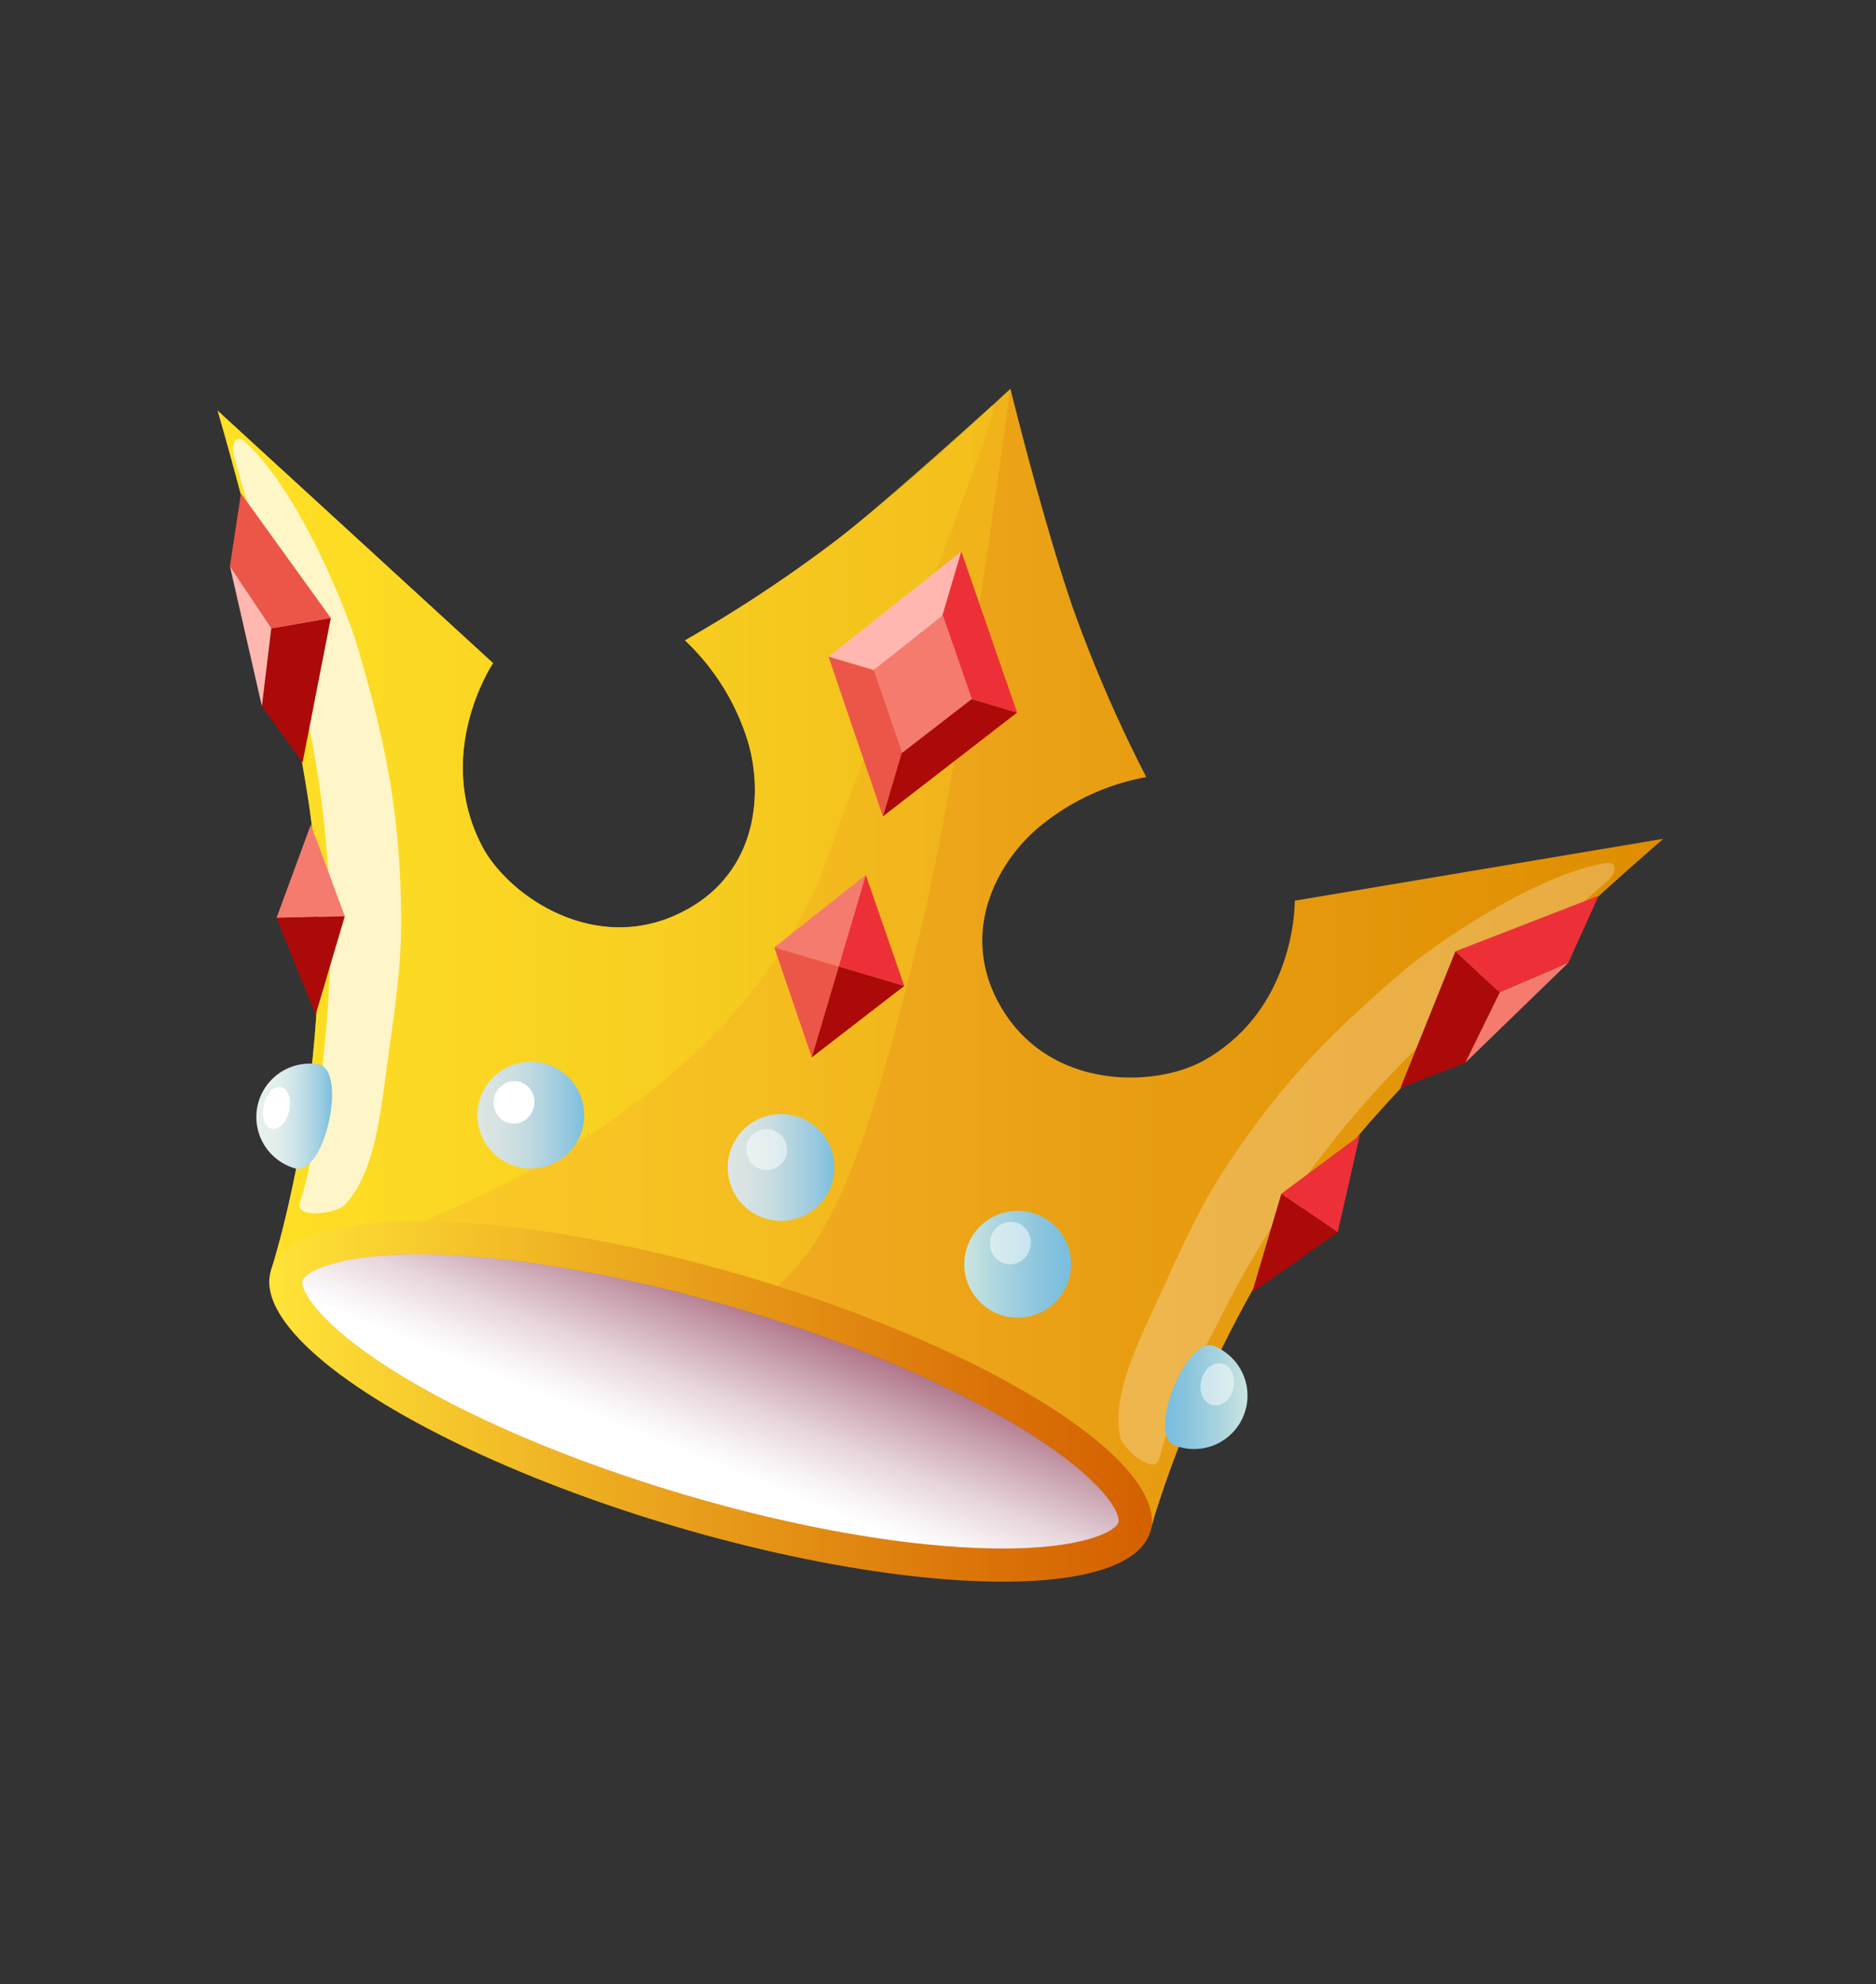<svg xmlns="http://www.w3.org/2000/svg" xmlns:xlink="http://www.w3.org/1999/xlink" viewBox="0 0 324.41 343"><rect x="0" y="0" width="324.41" height="343" fill="#333333" stroke="none"/><defs><style>.cls-1{isolation:isolate;}.cls-2{fill:url(#_216);}.cls-3{opacity:0.4;fill:url(#_107);}.cls-21,.cls-3,.cls-4,.cls-8,.cls-9{mix-blend-mode:screen;}.cls-21,.cls-4{opacity:0.5;}.cls-4{fill:url(#_107-2);}.cls-5{fill:url(#_172);}.cls-6{fill:url(#_175);}.cls-7{mix-blend-mode:multiply;fill:url(#linear-gradient);}.cls-20,.cls-21,.cls-8,.cls-9{fill:#fff;}.cls-8{opacity:0.75;}.cls-9{opacity:0.25;}.cls-10{fill:#f57b6f;}.cls-11{fill:#ed3038;}.cls-12{fill:#ec5648;}.cls-13{fill:#ab0a09;}.cls-14{fill:#ffb7b0;}.cls-15{fill:url(#_135);}.cls-16{fill:url(#_176);}.cls-17{fill:url(#_185);}.cls-18{fill:url(#_185-2);}.cls-19{fill:url(#_187);}</style><linearGradient id="_216" x1="37.64" y1="166" x2="287.64" y2="166" gradientUnits="userSpaceOnUse"><stop offset="0" stop-color="#ffc138"/><stop offset="0.59" stop-color="#eaa014"/><stop offset="1" stop-color="#de8d00"/></linearGradient><linearGradient id="_107" x1="37.64" y1="150.29" x2="174.72" y2="150.29" gradientUnits="userSpaceOnUse"><stop offset="0" stop-color="#fff11f"/><stop offset="1" stop-color="#f5ca1e"/></linearGradient><linearGradient id="_107-2" x1="37.64" y1="144.95" x2="171.74" y2="144.95" xlink:href="#_107"/><linearGradient id="_172" x1="46.55" y1="242.27" x2="199.18" y2="242.27" gradientTransform="translate(320.25 55.65) rotate(73.5)" gradientUnits="userSpaceOnUse"><stop offset="0" stop-color="#ffe438"/><stop offset="0.4" stop-color="#eca91f"/><stop offset="0.8" stop-color="#db7409"/><stop offset="1" stop-color="#d46000"/></linearGradient><linearGradient id="_175" x1="52.27" y1="242.27" x2="193.46" y2="242.27" gradientUnits="userSpaceOnUse"><stop offset="0" stop-color="#ebae24"/><stop offset="0.34" stop-color="#d08216"/><stop offset="0.78" stop-color="#b04d06"/><stop offset="1" stop-color="#a33900"/></linearGradient><linearGradient id="linear-gradient" x1="115.35" y1="260.88" x2="131.51" y2="220.86" gradientUnits="userSpaceOnUse"><stop offset="0.24" stop-color="#fff"/><stop offset="0.33" stop-color="#f8f3f5"/><stop offset="0.5" stop-color="#e7d5db"/><stop offset="0.71" stop-color="#caa3b0"/><stop offset="0.97" stop-color="#a35e76"/><stop offset="1" stop-color="#9e556e"/></linearGradient><linearGradient id="_135" x1="201.46" y1="241.52" x2="215.72" y2="241.52" gradientUnits="userSpaceOnUse"><stop offset="0.05" stop-color="#7cbede"/><stop offset="0.26" stop-color="#89c4de"/><stop offset="0.66" stop-color="#aad4df"/><stop offset="1" stop-color="#cbe5e0"/></linearGradient><linearGradient id="_176" x1="166.79" y1="218.54" x2="185.25" y2="218.54" gradientUnits="userSpaceOnUse"><stop offset="0" stop-color="#cbe5e0"/><stop offset="0.34" stop-color="#aad4df"/><stop offset="0.74" stop-color="#89c4de"/><stop offset="0.95" stop-color="#7cbede"/></linearGradient><linearGradient id="_185" x1="125.83" y1="201.82" x2="144.29" y2="201.82" gradientTransform="translate(23.71 -13.99) rotate(6.5)" gradientUnits="userSpaceOnUse"><stop offset="0" stop-color="#dce5e2"/><stop offset="0.18" stop-color="#d7e3e2"/><stop offset="0.4" stop-color="#c8dde1"/><stop offset="0.63" stop-color="#b0d3e0"/><stop offset="0.88" stop-color="#8fc6df"/><stop offset="1" stop-color="#7cbede"/></linearGradient><linearGradient id="_185-2" x1="82.53" y1="192.74" x2="100.99" y2="192.74" gradientTransform="matrix(1, 0, 0, 1, 0, 0)" xlink:href="#_185"/><linearGradient id="_187" x1="43.92" y1="192.97" x2="57.42" y2="192.97" gradientUnits="userSpaceOnUse"><stop offset="0.17" stop-color="#e6f0ed"/><stop offset="0.31" stop-color="#e1eeec"/><stop offset="0.48" stop-color="#d2e7ea"/><stop offset="0.67" stop-color="#badbe7"/><stop offset="0.86" stop-color="#99cce2"/><stop offset="1" stop-color="#7cbede"/></linearGradient></defs><title>ALL TIME CLASSICS</title><g class="cls-1"><g id="Layer_1" data-name="Layer 1"><path class="cls-2" d="M287.64,145,223.9,155.7s.32,18.51-15.56,27.53c-8.74,5-28.23,5.39-36.2-10.95-6-12.42,1-24.16,8.08-29.75a40.33,40.33,0,0,1,18-8.2,240,240,0,0,1-12.68-29.22c-5.13-14.85-10.81-37.89-10.81-37.89S157.41,83.45,145,93.11a240,240,0,0,1-26.55,17.59,40.34,40.34,0,0,1,10.62,16.68c2.86,8.53,2.41,22.24-9.43,29.35-15.59,9.36-31.69-1.61-36.32-10.53-8.41-16.22,1.94-31.56,1.94-31.56L37.64,71s11.09,37.72,15.62,66.92c6.58,42.44-6.44,81.85-6.44,81.85l76.05,22.53,76,22.52s10.55-40.13,39.19-72.14C257.8,170.62,287.64,145,287.64,145Z"/><path class="cls-3" d="M159.59,159.16c6.66-27.79,14.8-89.88,15.13-91.94C169,72.47,153.94,86.15,145,93.11a240,240,0,0,1-26.55,17.59,40.34,40.34,0,0,1,10.62,16.68c2.86,8.53,2.41,22.24-9.43,29.35-15.59,9.36-31.69-1.61-36.32-10.53-8.41-16.22,1.94-31.56,1.94-31.56L37.64,71s11.09,37.72,15.62,66.92c6.58,42.44-6.44,81.85-6.44,81.85l14.33,7.11c9.79-2.06,44.85,9.63,54.76,5.7C139.47,223.21,145.76,216.83,159.59,159.16Z"/><path class="cls-4" d="M143.27,147.78c9.52-26.94,31.61-80.65,28.09-77.49-6.78,6.08-20.47,18.24-26.34,22.82a240,240,0,0,1-26.55,17.59,40.34,40.34,0,0,1,10.62,16.68c2.86,8.53,2.41,22.24-9.43,29.35-15.59,9.36-31.69-1.61-36.32-10.53-8.41-16.22,1.94-31.56,1.94-31.56L37.64,71s11.09,37.72,15.62,66.92c6.58,42.44-6.44,81.85-6.44,81.85S123.82,202.76,143.27,147.78Z"/><ellipse class="cls-5" cx="122.87" cy="242.27" rx="22.46" ry="79.31" transform="translate(-144.32 291.26) rotate(-73.5)"/><path class="cls-6" d="M118.11,258.31c-19.82-5.88-37.74-13.54-50.46-21.59s-15.79-13.8-15.33-15.35,6.25-4.71,21.22-4.53,34.26,3.52,54.08,9.39,37.74,13.53,50.46,21.58,15.79,13.8,15.33,15.36-6.25,4.7-21.22,4.52S137.93,264.18,118.11,258.31Z"/><path class="cls-7" d="M118.11,258.31c-19.82-5.88-37.74-13.54-50.46-21.59s-15.79-13.8-15.33-15.35,6.25-4.71,21.22-4.53,34.26,3.52,54.08,9.39,37.74,13.53,50.46,21.58,15.79,13.8,15.33,15.36-6.25,4.7-21.22,4.52S137.93,264.18,118.11,258.31Z"/><path class="cls-8" d="M69.37,158.38c-.18-17.83-2.62-29.88-7.67-47-1.38-4.68-9.43-25.73-19.16-34.86-1.9-1.78-2.64.45-2,2.6,2,6.89,6,22,7.37,25.93a167.74,167.74,0,0,1,6.34,24.76,181.81,181.81,0,0,1,2,49.68c-1,9.54-1.32,18.78-4.37,28.34-1,3,6.36,1.93,7.73.47,5.18-5.47,6.16-15.73,7.37-24.51S69.45,167.11,69.37,158.38Z"/><path class="cls-9" d="M211.79,202.08c9.54-14.57,17.94-23.17,31.19-34.5,3.63-3.11,21.49-16.09,34.5-18.35,2.53-.44,2,1.8.33,3.22-5.33,4.59-16.7,14.88-19.87,17.37a161.89,161.89,0,0,0-18.37,16.94,173.39,173.39,0,0,0-27.87,39.76c-4.22,8.37-8.77,16.16-11.25,25.67-.79,3-6.37-1.84-6.76-3.78-1.47-7.29,3.1-16.26,6.71-24.13S207.12,209.21,211.79,202.08Z"/><polygon class="cls-10" points="133.9 163.77 145.04 167.07 149.72 151.25 133.9 163.77"/><polygon class="cls-11" points="156.37 170.43 145.04 167.07 149.72 151.25 156.37 170.43"/><polygon class="cls-12" points="133.9 163.77 145.04 167.07 140.38 182.78 133.9 163.77"/><polygon class="cls-13" points="156.37 170.43 145.04 167.07 140.38 182.78 156.37 170.43"/><polygon class="cls-14" points="143.27 113.52 159.44 118.31 166.24 95.34 143.27 113.52"/><polygon class="cls-11" points="175.88 123.18 159.44 118.31 166.24 95.34 175.88 123.18"/><polygon class="cls-12" points="143.27 113.52 159.44 118.31 152.68 141.12 143.27 113.52"/><polygon class="cls-13" points="175.88 123.18 159.44 118.31 152.68 141.12 175.88 123.18"/><polygon class="cls-10" points="163.05 106.35 151.1 115.8 156 130.15 168.06 120.83 163.05 106.35"/><polygon class="cls-10" points="59.63 158.38 47.82 158.68 53.75 142.55 59.63 158.38"/><polygon class="cls-13" points="59.63 158.38 47.82 158.68 54.58 175.42 59.63 158.38"/><polygon class="cls-12" points="39.76 97.88 46.93 108.6 46.91 108.64 57.21 106.83 41.67 85.29 39.76 97.88"/><polygon class="cls-13" points="46.91 108.64 45.29 122.08 52.32 131.83 57.21 106.83 46.91 108.64"/><polygon class="cls-14" points="39.76 97.88 45.29 122.08 46.91 108.64 46.93 108.6 39.76 97.88"/><polygon class="cls-11" points="221.58 206.35 231.32 213.04 235.13 196.28 221.58 206.35"/><polygon class="cls-13" points="221.58 206.35 231.32 213.04 216.53 223.4 221.58 206.35"/><polygon class="cls-11" points="271.2 166.44 259.35 171.53 259.34 171.57 251.68 164.45 276.45 154.84 271.2 166.44"/><polygon class="cls-13" points="259.34 171.57 253.38 183.72 242.17 188.07 251.68 164.45 259.34 171.57"/><polygon class="cls-10" points="271.2 166.44 253.38 183.72 259.34 171.57 259.35 171.53 271.2 166.44"/><path class="cls-15" d="M209.94,232.69c-4.73-1.9-11.62,15.22-6.9,17.13a9.23,9.23,0,0,0,6.9-17.13Z"/><path class="cls-16" d="M183,212.55a9.23,9.23,0,1,0-1,13A9.22,9.22,0,0,0,183,212.55Z"/><circle class="cls-17" cx="135.06" cy="201.82" r="9.23" transform="translate(-21.97 16.58) rotate(-6.5)"/><path class="cls-18" d="M96,184.55A9.23,9.23,0,1,0,100,197,9.24,9.24,0,0,0,96,184.55Z"/><path class="cls-19" d="M55.13,184a9.23,9.23,0,0,0-4,18C56.16,203.15,60.11,185.12,55.13,184Z"/><path class="cls-20" d="M50,192c-.43,2-1.75,3.38-3,3.12s-1.83-2.08-1.4-4.06,1.74-3.39,3-3.13S50.43,190.05,50,192Z"/><ellipse class="cls-20" cx="88.88" cy="190.56" rx="3.68" ry="3.53" transform="translate(-116.13 237.28) rotate(-77.83)"/><path class="cls-21" d="M136,199.6a3.53,3.53,0,1,1-2.67-4.33A3.59,3.59,0,0,1,136,199.6Z"/><ellipse class="cls-21" cx="174.72" cy="214.88" rx="3.68" ry="3.53" transform="translate(-72.16 340.38) rotate(-77.83)"/><path class="cls-21" d="M213.31,239.9c-.43,2-2,3.32-3.59,3s-2.46-2.21-2-4.2,2-3.32,3.58-3S213.73,237.91,213.31,239.9Z"/></g></g></svg>